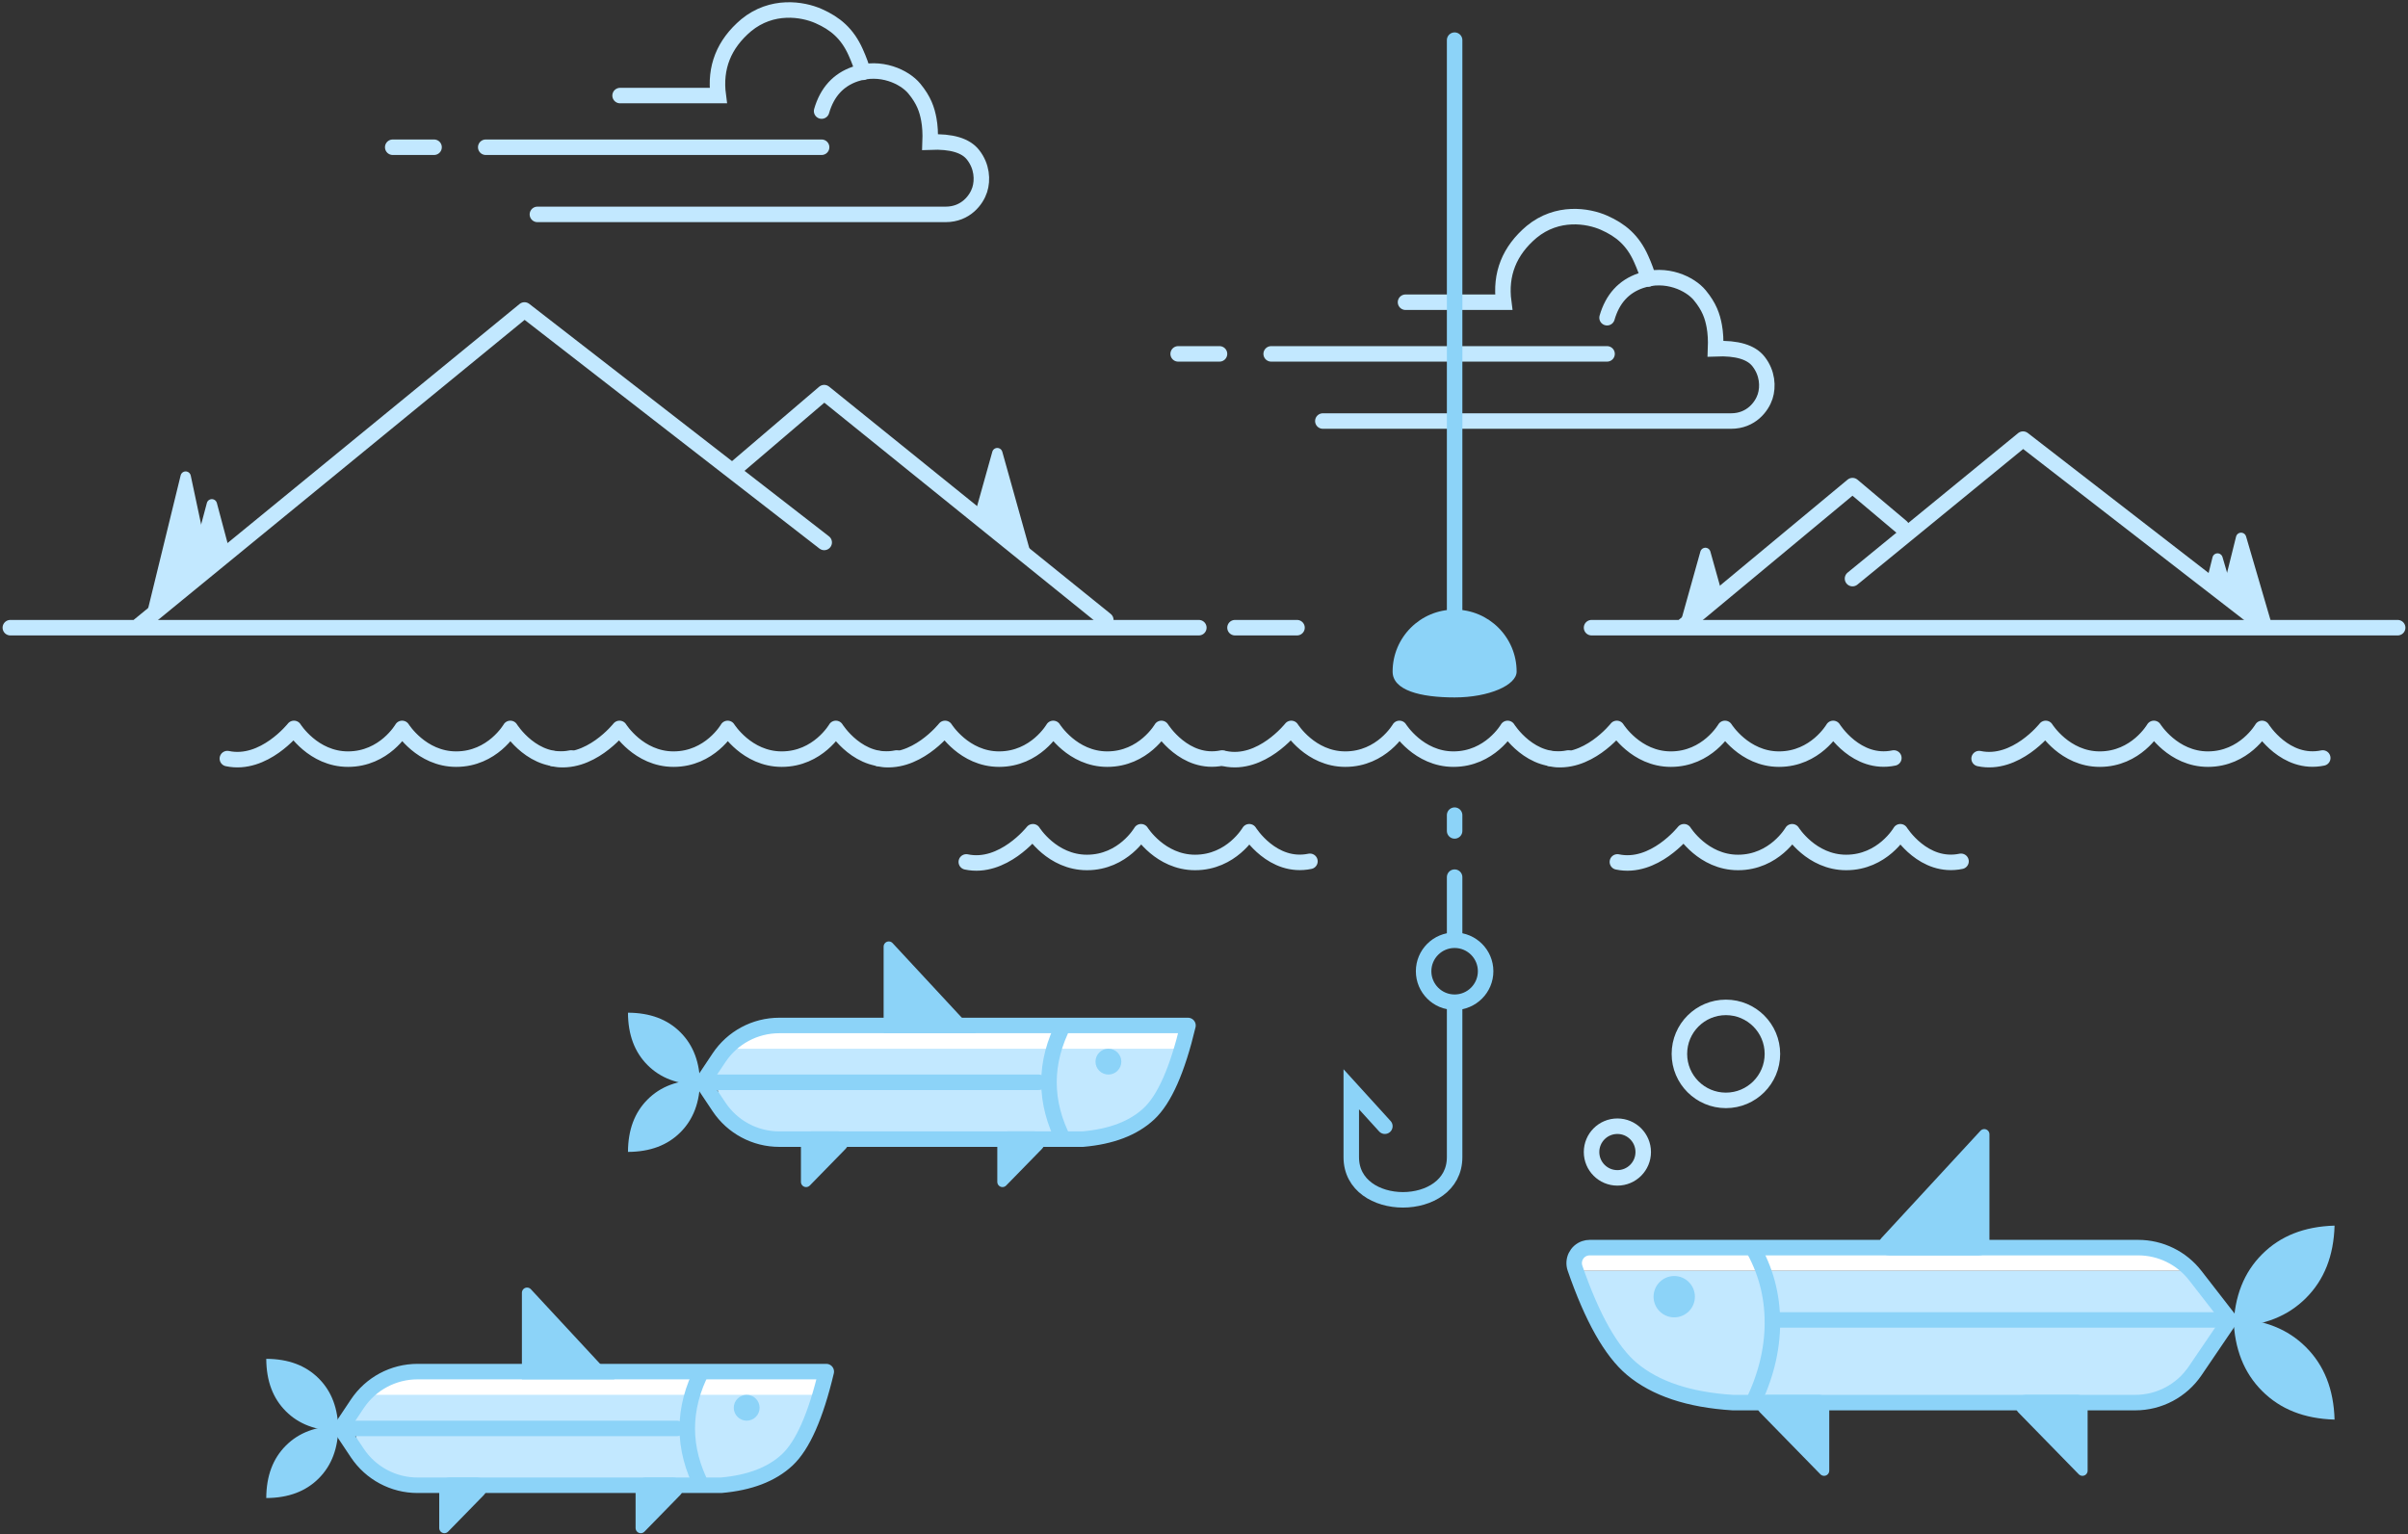 <svg class="slds-illustration__svg" viewBox="0 0 466 297" aria-hidden="true" xmlns="http://www.w3.org/2000/svg" xmlns:xlink="http://www.w3.org/1999/xlink">
    <rect x="0" y="0" width="466" height="297" fill="#333333" stroke="none"/>
    <style>
        .slds-illustration__stroke-primary {
            stroke: #8cd3f8; 
        }
        .slds-illustration__stroke-secondary {
            stroke: #c2e8ff; 
        }
        .slds-illustration__fill-primary {
            fill: #8cd3f8; 
        }
        .slds-illustration__fill-secondary {
            fill: #c2e8ff; 
        }
    </style>
    <g stroke="none" stroke-width="1" fill="none" fill-rule="evenodd">
        <g transform="translate(-69, -68)">
            <g>
                <g transform="translate(455, 172) scale(-1, 1) translate(-455, -172) translate(377, 153)">
                    <polyline vector-effect="non-scaling-stroke" class="slds-illustration__stroke-secondary" stroke-width="3" stroke-linecap="round" stroke-linejoin="round" points="26 36 72.5 0 105.5 27"></polyline>
                    <polyline vector-effect="non-scaling-stroke" class="slds-illustration__stroke-secondary" stroke-width="3" stroke-linecap="round" stroke-linejoin="round" points="96 17 105.5 9 138 36"></polyline>
                    <path vector-effect="non-scaling-stroke" d="M0,36.5 L156,36.5" class="slds-illustration__stroke-secondary" stroke-width="3" stroke-linecap="round"></path>
                    <path vector-effect="non-scaling-stroke" d="M34.202,22.828 L37.208,33.113 L30.892,28.413 L32.272,22.867 C32.405,22.331 32.948,22.005 33.484,22.138 C33.829,22.224 34.102,22.486 34.202,22.828 Z" class="slds-illustration__fill-secondary" transform="translate(34.05, 27.611) scale(-1, 1) translate(-34.05, -27.611) "></path>
                    <path vector-effect="non-scaling-stroke" d="M28.976,18.828 L34.038,36.152 L29.5,33.263 L24.278,29.985 L27.045,18.867 C27.179,18.331 27.721,18.005 28.257,18.138 C28.602,18.224 28.876,18.486 28.976,18.828 Z" class="slds-illustration__fill-secondary" transform="translate(29.158, 27.13) scale(-1, 1) translate(-29.158, -27.13) "></path>
                    <path vector-effect="non-scaling-stroke" d="M134.936,21.755 L139.204,37 L130.811,29.606 L133.01,21.755 C133.159,21.223 133.71,20.913 134.242,21.061 C134.579,21.156 134.841,21.418 134.936,21.755 Z" class="slds-illustration__fill-secondary"></path>
                </g>
                <g transform="translate(71, 128)">
                    <g>
                        <path vector-effect="non-scaling-stroke" d="M237,61.5 L249,61.5" class="slds-illustration__stroke-secondary" stroke-width="3" stroke-linecap="round"></path>
                        <path vector-effect="non-scaling-stroke" d="M0,61.5 L230,61.5" class="slds-illustration__stroke-secondary" stroke-width="3" stroke-linecap="round"></path>
                        <path vector-effect="non-scaling-stroke" d="M34.91,32.044 L38.393,48.43 L26.453,58.645 L32.961,32.014 C33.092,31.478 33.633,31.149 34.169,31.28 C34.542,31.371 34.83,31.668 34.91,32.044 Z" class="slds-illustration__fill-secondary"></path>
                        <path vector-effect="non-scaling-stroke" d="M191.963,27.439 L198,49 L186.77,39.106 L190.037,27.439 C190.186,26.907 190.738,26.597 191.27,26.746 C191.606,26.84 191.869,27.103 191.963,27.439 Z" class="slds-illustration__fill-secondary"></path>
                        <path vector-effect="non-scaling-stroke" d="M39.966,37.358 L42.602,47.241 L40.707,48.735 L35,48.735 L38.034,37.358 C38.176,36.825 38.724,36.507 39.258,36.65 C39.604,36.742 39.874,37.012 39.966,37.358 Z" class="slds-illustration__fill-secondary"></path>
                        <polyline vector-effect="non-scaling-stroke" class="slds-illustration__stroke-secondary" stroke-width="3" stroke-linecap="round" stroke-linejoin="round" points="25 61 99.5 0 157.5 45"></polyline>
                        <polyline vector-effect="non-scaling-stroke" class="slds-illustration__stroke-secondary" stroke-width="3" stroke-linecap="round" stroke-linejoin="round" points="140 30.943 157.5 16 212 60"></polyline>
                    </g>
                </g>
                <g transform="translate(145, 69)" class="slds-illustration__stroke-secondary" stroke-linecap="round" stroke-width="3">
                    <g>
                        <path vector-effect="non-scaling-stroke" d="M44,17.5 L63,17.5 C62.279,12.072 64.082,7.532 68.408,3.878 C73.375,-0.196 79.273,0.718 82.441,2.124 C85.608,3.529 87.961,5.461 89.591,9.105 C90.282,10.64 90.752,11.938 91,13"></path>
                        <path vector-effect="non-scaling-stroke" d="M83,20.5 C84.056,16.846 86.223,14.457 89.501,13.333 C94.418,11.647 99.08,13.893 100.942,16.152 C102.805,18.411 103.395,20.226 103.747,22.12 C103.981,23.383 104.065,24.843 104,26.5 C108.142,26.331 110.919,27.165 112.332,29 C114.04,31.194 114.215,33.818 113.593,35.75 C112.971,37.682 110.895,40.5 107,40.5 L28,40.5"></path>
                        <path vector-effect="non-scaling-stroke" d="M18,27.5 L83,27.5"></path>
                        <path vector-effect="non-scaling-stroke" d="M0,27.5 L8,27.5"></path>
                    </g>
                </g>
                <g transform="translate(297, 109)" class="slds-illustration__stroke-secondary" stroke-linecap="round" stroke-width="3">
                    <path vector-effect="non-scaling-stroke" d="M44,17.5 L63,17.5 C62.279,12.072 64.082,7.532 68.408,3.878 C73.375,-0.196 79.273,0.718 82.441,2.124 C85.608,3.529 87.961,5.461 89.591,9.105 C90.282,10.64 90.752,11.938 91,13"></path>
                    <path vector-effect="non-scaling-stroke" d="M83,20.5 C84.056,16.846 86.223,14.457 89.501,13.333 C94.418,11.647 99.08,13.893 100.942,16.152 C102.805,18.411 103.395,20.226 103.747,22.12 C103.981,23.383 104.065,24.843 104,26.5 C108.142,26.331 110.919,27.165 112.332,29 C114.04,31.194 114.215,33.818 113.593,35.75 C112.971,37.682 110.895,40.5 107,40.5 L28,40.5"></path>
                    <path vector-effect="non-scaling-stroke" d="M18,27.5 L83,27.5"></path>
                    <path vector-effect="non-scaling-stroke" d="M0,27.5 L8,27.5"></path>
                </g>
                <g transform="translate(113, 75)">
                    <g transform="translate(217, 0)">
                        <path vector-effect="non-scaling-stroke" d="M20.5,162.789 L20.5,174.839" class="slds-illustration__stroke-primary" stroke-width="3" stroke-linecap="round"></path>
                        <path vector-effect="non-scaling-stroke" d="M20.5,150.789 L20.5,153.839" class="slds-illustration__stroke-primary" stroke-width="3" stroke-linecap="round"></path>
                        <path vector-effect="non-scaling-stroke" d="M20.5,0.772 L20.5,111.841" class="slds-illustration__stroke-primary" stroke-width="3" stroke-linecap="round"></path>
                        <circle vector-effect="non-scaling-stroke" class="slds-illustration__stroke-primary" stroke-width="3" cx="20.5" cy="181" r="6"></circle>
                        <path vector-effect="non-scaling-stroke" d="M20.5,188 C20.5,200 20.5,209.667 20.5,217 C20.5,228 0.5,228 0.5,217 C0.5,209.667 0.5,205.283 0.5,203.849 L7,211" class="slds-illustration__stroke-primary" stroke-width="3" stroke-linecap="round"></path>
                        <path vector-effect="non-scaling-stroke" d="M20.5,128 C27.127,128 32.5,125.627 32.5,123 C32.5,116.373 27.127,111 20.5,111 C13.873,111 8.5,116.373 8.5,123 C8.5,126.627 13.873,128 20.5,128 Z" class="slds-illustration__fill-primary"></path>
                    </g>
                    <g transform="translate(0, 134)" class="slds-illustration__stroke-secondary" stroke-linecap="round" stroke-linejoin="round" stroke-width="3">
                        <path vector-effect="non-scaling-stroke" d="M66.502,5.723 C59.258,7.229 54.762,0 54.762,0 L54.753,0 C54.753,0 51.324,5.945 44.28,5.945 C37.53,5.945 33.826,0 33.826,0 L33.815,0 C33.815,0 30.391,5.945 23.347,5.945 C16.595,5.945 12.894,0 12.894,0 L12.882,0 C12.882,0 7.087,7.348 0,5.841"></path>
                        <path vector-effect="non-scaling-stroke" d="M129.502,5.723 C122.258,7.229 117.762,0 117.762,0 L117.753,0 C117.753,0 114.324,5.945 107.28,5.945 C100.53,5.945 96.826,0 96.826,0 L96.815,0 C96.815,0 93.391,5.945 86.347,5.945 C79.595,5.945 75.894,0 75.894,0 L75.882,0 C75.882,0 70.087,7.348 63,5.841"></path>
                        <path vector-effect="non-scaling-stroke" d="M192.502,5.723 C185.258,7.229 180.762,0 180.762,0 L180.753,0 C180.753,0 177.324,5.945 170.28,5.945 C163.53,5.945 159.826,0 159.826,0 L159.815,0 C159.815,0 156.391,5.945 149.347,5.945 C142.595,5.945 138.894,0 138.894,0 L138.882,0 C138.882,0 133.087,7.348 126,5.841"></path>
                        <path vector-effect="non-scaling-stroke" d="M259.502,5.723 C252.258,7.229 247.762,0 247.762,0 L247.753,0 C247.753,0 244.324,5.945 237.28,5.945 C230.53,5.945 226.826,0 226.826,0 L226.815,0 C226.815,0 223.391,5.945 216.347,5.945 C209.595,5.945 205.894,0 205.894,0 L205.882,0 C205.882,0 200.087,7.348 193,5.841"></path>
                        <path vector-effect="non-scaling-stroke" d="M322.502,5.723 C315.258,7.229 310.762,0 310.762,0 L310.753,0 C310.753,0 307.324,5.945 300.28,5.945 C293.53,5.945 289.826,0 289.826,0 L289.815,0 C289.815,0 286.391,5.945 279.347,5.945 C272.595,5.945 268.894,0 268.894,0 L268.882,0 C268.882,0 263.087,7.348 256,5.841"></path>
                        <path vector-effect="non-scaling-stroke" d="M209.502,25.723 C202.258,27.229 197.762,20 197.762,20 L197.753,20 C197.753,20 194.324,25.945 187.28,25.945 C180.53,25.945 176.826,20 176.826,20 L176.815,20 C176.815,20 173.391,25.945 166.347,25.945 C159.595,25.945 155.894,20 155.894,20 L155.882,20 C155.882,20 150.087,27.348 143,25.841"></path>
                        <path vector-effect="non-scaling-stroke" d="M405.502,5.723 C398.258,7.229 393.762,0 393.762,0 L393.753,0 C393.753,0 390.324,5.945 383.28,5.945 C376.53,5.945 372.826,0 372.826,0 L372.815,0 C372.815,0 369.391,5.945 362.347,5.945 C355.595,5.945 351.894,0 351.894,0 L351.882,0 C351.882,0 346.087,7.348 339,5.841"></path>
                        <path vector-effect="non-scaling-stroke" d="M335.502,25.723 C328.258,27.229 323.762,20 323.762,20 L323.753,20 C323.753,20 320.324,25.945 313.28,25.945 C306.53,25.945 302.826,20 302.826,20 L302.815,20 C302.815,20 299.391,25.945 292.347,25.945 C285.595,25.945 281.894,20 281.894,20 L281.882,20 C281.882,20 276.087,27.348 269,25.841"></path>
                    </g>
                </g>
                <g transform="translate(373, 263)">
                    <g transform="translate(1, 46)" fill="#FFFFFF">
                        <polygon vector-effect="non-scaling-stroke" points="0.951 0.738 111.448 0.738 118.248 5 0.272 5 0.272 2.881"></polygon>
                    </g>
                    <g>
                        <circle vector-effect="non-scaling-stroke" class="slds-illustration__stroke-secondary" stroke-width="3" cx="9" cy="28" r="5"></circle>
                        <circle vector-effect="non-scaling-stroke" class="slds-illustration__stroke-secondary" stroke-width="3" cx="30" cy="9" r="9"></circle>
                        <polygon vector-effect="non-scaling-stroke" class="slds-illustration__fill-secondary" points="0.563 51 119.302 51 123.863 55 126.057 62.473 114.676 75.406 22.768 75.406 13.26 70.832 7.129 65.299"></polygon>
                    </g>
                    <g transform="translate(0, 25)">
                        <path vector-effect="non-scaling-stroke" d="M3.636,21.5 L109.778,21.5 C114.104,21.5 118.186,23.499 120.838,26.916 L127.5,35.5 L120.801,45.365 C118.195,49.203 113.857,51.5 109.219,51.5 L31.332,51.5 C22.864,50.972 16.358,48.803 11.816,44.992 C7.802,41.625 4.131,35.121 0.8,25.48 L0.8,25.48 C0.259,23.913 1.09,22.205 2.656,21.664 C2.971,21.556 3.302,21.5 3.636,21.5 Z" class="slds-illustration__stroke-primary" stroke-width="3"></path>
                        <path vector-effect="non-scaling-stroke" d="M142.258,22.773 C138.749,19.263 134.126,17.412 128.243,17.243 C128.412,23.126 130.263,27.749 133.773,31.258 C137.283,34.768 141.905,36.619 147.789,36.789 C147.619,30.905 145.768,26.283 142.258,22.773 Z" class="slds-illustration__fill-primary" transform="translate(138.016, 27.016) scale(-1, 1) translate(-138.016, -27.016) "></path>
                        <path vector-effect="non-scaling-stroke" d="M142.258,40.773 C138.749,37.263 134.126,35.412 128.243,35.243 C128.412,41.126 130.263,45.749 133.773,49.258 C137.283,52.768 141.905,54.619 147.789,54.789 C147.619,48.905 145.768,44.283 142.258,40.773 Z" class="slds-illustration__fill-primary" transform="translate(138.016, 45.016) scale(-1, -1) translate(-138.016, -45.016) "></path>
                        <path vector-effect="non-scaling-stroke" d="M81,-0.442 L81,21 C81,22.105 80.105,23 79,23 L61.568,23 C60.463,23 59.568,22.105 59.568,21 C59.568,20.497 59.757,20.013 60.098,19.643 L79.265,-1.121 C79.64,-1.526 80.272,-1.552 80.678,-1.177 C80.883,-0.988 81,-0.721 81,-0.442 Z" class="slds-illustration__fill-primary"></path>
                        <path vector-effect="non-scaling-stroke" d="M50,49.323 L50,62 C50,63.105 49.105,64 48,64 L38.018,64 C36.913,64 36.018,63.105 36.018,62 C36.018,61.478 36.222,60.976 36.587,60.603 L48.285,48.625 C48.67,48.23 49.304,48.222 49.699,48.608 C49.891,48.796 50,49.054 50,49.323 Z" class="slds-illustration__fill-primary" transform="translate(43, 57) scale(1, -1) translate(-43, -57) "></path>
                        <path vector-effect="non-scaling-stroke" d="M100,49.323 L100,62 C100,63.105 99.105,64 98,64 L88.018,64 C86.913,64 86.018,63.105 86.018,62 C86.018,61.478 86.222,60.976 86.587,60.603 L98.285,48.625 C98.67,48.23 99.304,48.222 99.699,48.608 C99.891,48.796 100,49.054 100,49.323 Z" class="slds-illustration__fill-primary" transform="translate(93, 57) scale(1, -1) translate(-93, -57) "></path>
                        <path vector-effect="non-scaling-stroke" d="M35,21.195 C37.667,25.732 39,30.667 39,36 C39,41.333 37.667,46.667 35,52" class="slds-illustration__stroke-primary" stroke-width="3"></path>
                        <path vector-effect="non-scaling-stroke" d="M39,35.5 L126,35.5" class="slds-illustration__stroke-primary" stroke-width="3" stroke-linecap="round"></path>
                        <circle vector-effect="non-scaling-stroke" class="slds-illustration__fill-primary" cx="20" cy="31" r="4"></circle>
                    </g>
                </g>
                <g transform="translate(244.5, 274) scale(-1, 1) translate(-244.5, -274) translate(190, 251)">
                    <g transform="translate(0, 14)" fill="#FFFFFF">
                        <polygon vector-effect="non-scaling-stroke" points="91.246 8.703 83.082 0.977 0.117 0.977 3.268 11.637"></polygon>
                    </g>
                    <g transform="translate(1, 19)" class="slds-illustration__fill-secondary">
                        <path vector-effect="non-scaling-stroke" d="M91.29,4 C89.59,2.012 88.535,1.012 88.125,1 C87.716,0.988 58.703,0.988 1.088,1 L0.376,4 L5.472,13.827 L20.28,18.574 C45.453,18.657 64.372,18.835 77.034,19.108 L83.206,18.465 L88.984,13.827 L91.29,4 Z"></path>
                    </g>
                    <g>
                        <path vector-effect="non-scaling-stroke" d="M0.099,15.5 L79.199,15.5 C83.88,15.5 88.251,17.839 90.848,21.734 L94.025,26.5 L90.848,31.266 C88.251,35.161 83.88,37.5 79.199,37.5 L20.469,37.5 C14.928,37.024 10.658,35.389 7.659,32.594 C4.66,29.799 2.14,24.101 0.099,15.5 Z" class="slds-illustration__stroke-primary" stroke-width="3" stroke-linecap="round" stroke-linejoin="round"></path>
                        <path vector-effect="non-scaling-stroke" d="M104.678,16.822 C102.174,14.318 98.827,13.046 94.527,13.027 C94.546,17.327 95.818,20.674 98.322,23.178 C100.826,25.682 104.173,26.954 108.473,26.973 C108.454,22.673 107.182,19.326 104.678,16.822 Z" class="slds-illustration__fill-primary" transform="translate(101.5, 20) scale(-1, 1) translate(-101.5, -20) "></path>
                        <path vector-effect="non-scaling-stroke" d="M104.678,29.822 C102.174,27.318 98.827,26.046 94.527,26.027 C94.546,30.327 95.818,33.674 98.322,36.178 C100.826,38.682 104.173,39.954 108.473,39.973 C108.454,35.673 107.182,32.326 104.678,29.822 Z" class="slds-illustration__fill-primary" transform="translate(101.5, 33) scale(-1, -1) translate(-101.5, -33) "></path>
                        <path vector-effect="non-scaling-stroke" d="M59,0.234 L59,17 L41.083,17 L57.267,-0.446 C57.642,-0.851 58.275,-0.875 58.68,-0.499 C58.884,-0.31 59,-0.044 59,0.234 Z" class="slds-illustration__fill-primary"></path>
                        <path vector-effect="non-scaling-stroke" d="M37,35.545 L37,43.327 C37,44.431 36.105,45.327 35,45.327 L29.798,45.327 C28.693,45.327 27.798,44.431 27.798,43.327 C27.798,42.804 28.002,42.303 28.367,41.929 L35.285,34.846 C35.67,34.451 36.304,34.444 36.699,34.829 C36.891,35.018 37,35.276 37,35.545 Z" class="slds-illustration__fill-primary" transform="translate(32.399, 40.663) scale(1, -1) translate(-32.399, -40.663) "></path>
                        <path vector-effect="non-scaling-stroke" d="M75,35.545 L75,43.327 C75,44.431 74.105,45.327 73,45.327 L67.798,45.327 C66.693,45.327 65.798,44.431 65.798,43.327 C65.798,42.804 66.002,42.303 66.367,41.929 L73.285,34.846 C73.67,34.451 74.304,34.444 74.699,34.829 C74.891,35.018 75,35.276 75,35.545 Z" class="slds-illustration__fill-primary" transform="translate(70.399, 40.663) scale(1, -1) translate(-70.399, -40.663) "></path>
                        <path vector-effect="non-scaling-stroke" d="M24,15 C26,18.833 27,22.667 27,26.5 C27,30.333 26,34.167 24,38" class="slds-illustration__stroke-primary" stroke-width="3"></path>
                        <path vector-effect="non-scaling-stroke" d="M29,26.5 L92,26.5" class="slds-illustration__stroke-primary" stroke-width="3" stroke-linecap="round"></path>
                        <circle vector-effect="non-scaling-stroke" class="slds-illustration__fill-primary" cx="15.5" cy="22.5" r="2.5"></circle>
                    </g>
                </g>
                <g transform="translate(174.5, 341) scale(-1, 1) translate(-174.5, -341) translate(120, 318)">
                    <g transform="translate(0, 14)" fill="#FFFFFF">
                        <polygon vector-effect="non-scaling-stroke" points="91.246 8.703 83.082 0.977 0.117 0.977 3.268 11.637"></polygon>
                    </g>
                    <g transform="translate(1, 19)" class="slds-illustration__fill-secondary">
                        <path vector-effect="non-scaling-stroke" d="M91.29,4 C89.59,2.012 88.535,1.012 88.125,1 C87.716,0.988 58.703,0.988 1.088,1 L0.376,4 L5.472,13.827 L20.28,18.574 C45.453,18.657 64.372,18.835 77.034,19.108 L83.206,18.465 L88.984,13.827 L91.29,4 Z"></path>
                    </g>
                    <g>
                        <path vector-effect="non-scaling-stroke" d="M0.099,15.5 L79.199,15.5 C83.88,15.5 88.251,17.839 90.848,21.734 L94.025,26.5 L90.848,31.266 C88.251,35.161 83.88,37.5 79.199,37.5 L20.469,37.5 C14.928,37.024 10.658,35.389 7.659,32.594 C4.66,29.799 2.14,24.101 0.099,15.5 Z" class="slds-illustration__stroke-primary" stroke-width="3" stroke-linecap="round" stroke-linejoin="round"></path>
                        <path vector-effect="non-scaling-stroke" d="M104.678,16.822 C102.174,14.318 98.827,13.046 94.527,13.027 C94.546,17.327 95.818,20.674 98.322,23.178 C100.826,25.682 104.173,26.954 108.473,26.973 C108.454,22.673 107.182,19.326 104.678,16.822 Z" class="slds-illustration__fill-primary" transform="translate(101.5, 20) scale(-1, 1) translate(-101.5, -20) "></path>
                        <path vector-effect="non-scaling-stroke" d="M104.678,29.822 C102.174,27.318 98.827,26.046 94.527,26.027 C94.546,30.327 95.818,33.674 98.322,36.178 C100.826,38.682 104.173,39.954 108.473,39.973 C108.454,35.673 107.182,32.326 104.678,29.822 Z" class="slds-illustration__fill-primary" transform="translate(101.5, 33) scale(-1, -1) translate(-101.5, -33) "></path>
                        <path vector-effect="non-scaling-stroke" d="M59,0.234 L59,17 L41.083,17 L57.267,-0.446 C57.642,-0.851 58.275,-0.875 58.68,-0.499 C58.884,-0.31 59,-0.044 59,0.234 Z" class="slds-illustration__fill-primary"></path>
                        <path vector-effect="non-scaling-stroke" d="M37,35.545 L37,43.327 C37,44.431 36.105,45.327 35,45.327 L29.798,45.327 C28.693,45.327 27.798,44.431 27.798,43.327 C27.798,42.804 28.002,42.303 28.367,41.929 L35.285,34.846 C35.67,34.451 36.304,34.444 36.699,34.829 C36.891,35.018 37,35.276 37,35.545 Z" class="slds-illustration__fill-primary" transform="translate(32.399, 40.663) scale(1, -1) translate(-32.399, -40.663) "></path>
                        <path vector-effect="non-scaling-stroke" d="M75,35.545 L75,43.327 C75,44.431 74.105,45.327 73,45.327 L67.798,45.327 C66.693,45.327 65.798,44.431 65.798,43.327 C65.798,42.804 66.002,42.303 66.367,41.929 L73.285,34.846 C73.67,34.451 74.304,34.444 74.699,34.829 C74.891,35.018 75,35.276 75,35.545 Z" class="slds-illustration__fill-primary" transform="translate(70.399, 40.663) scale(1, -1) translate(-70.399, -40.663) "></path>
                        <path vector-effect="non-scaling-stroke" d="M24,15 C26,18.833 27,22.667 27,26.5 C27,30.333 26,34.167 24,38" class="slds-illustration__stroke-primary" stroke-width="3"></path>
                        <path vector-effect="non-scaling-stroke" d="M29,26.5 L92,26.5" class="slds-illustration__stroke-primary" stroke-width="3" stroke-linecap="round"></path>
                        <circle vector-effect="non-scaling-stroke" class="slds-illustration__fill-primary" cx="15.5" cy="22.5" r="2.5"></circle>
                    </g>
                </g>
            </g>
        </g>
    </g>
</svg>